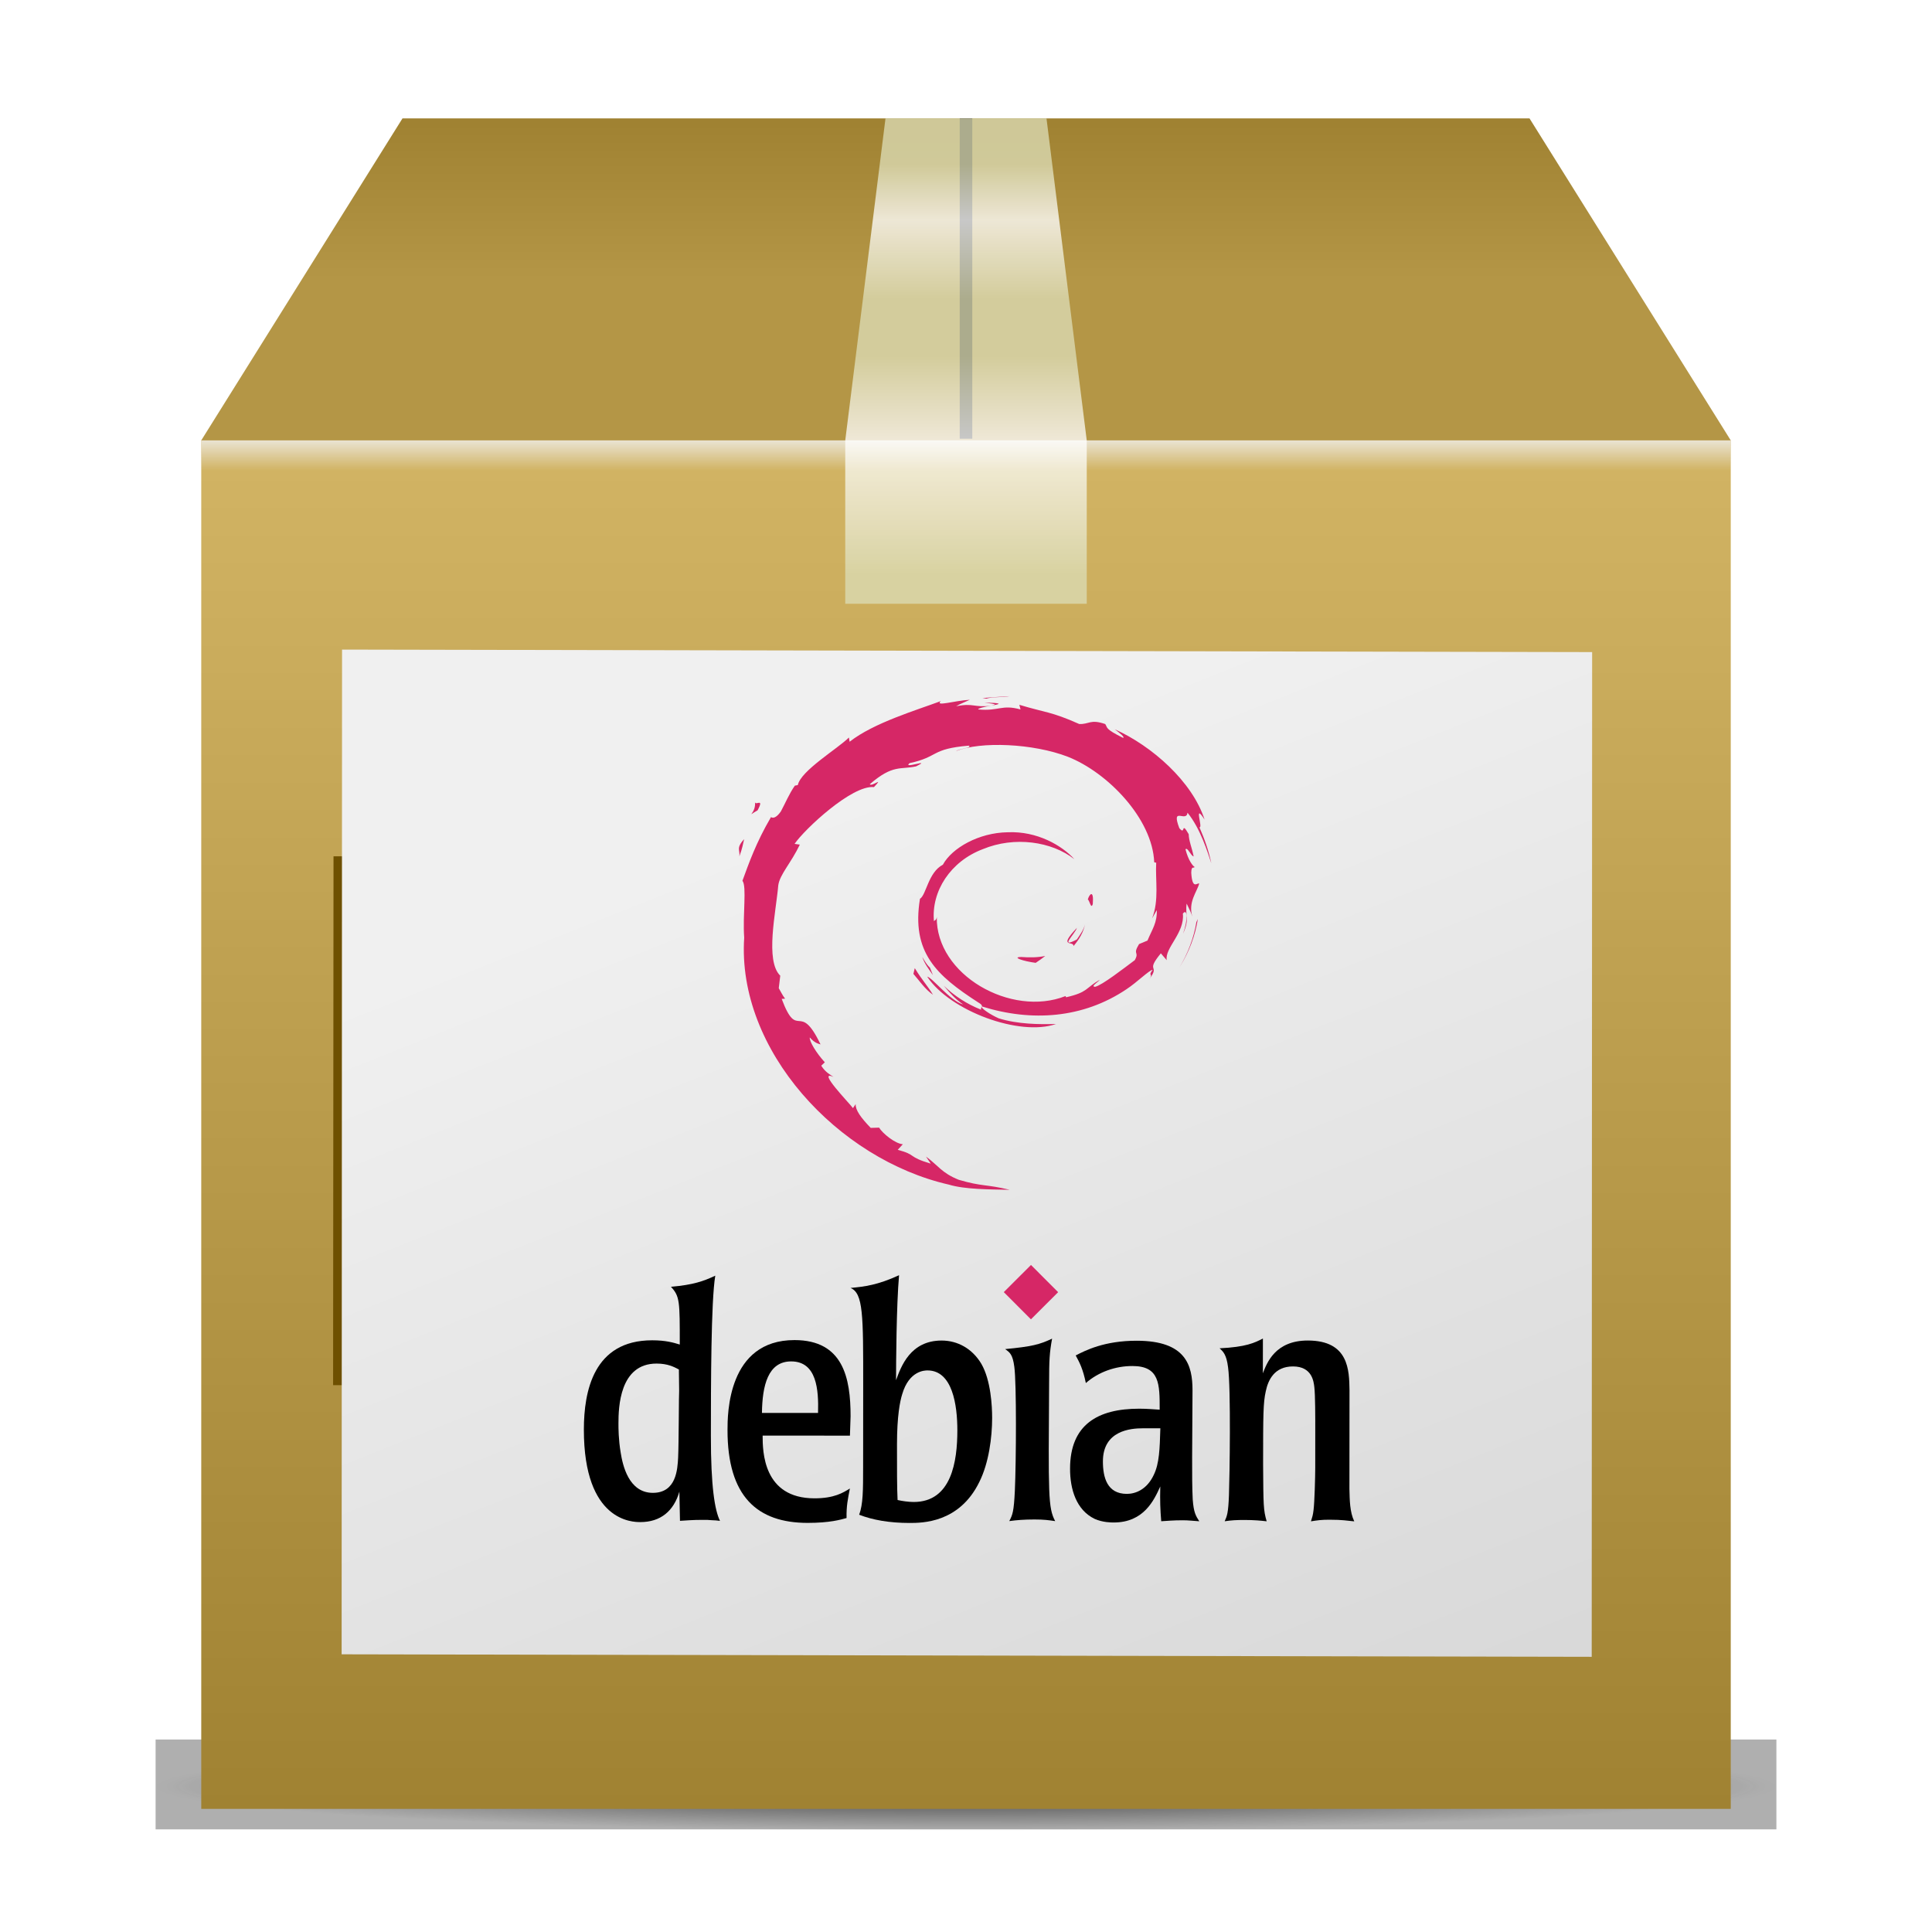 <?xml version="1.0" encoding="UTF-8" standalone="no"?>
<!-- Created with Inkscape (http://www.inkscape.org/) -->

<svg
   xmlns:dc="http://purl.org/dc/elements/1.1/"
   xmlns:cc="http://creativecommons.org/ns#"
   xmlns:rdf="http://www.w3.org/1999/02/22-rdf-syntax-ns#"
   xmlns:svg="http://www.w3.org/2000/svg"
   xmlns="http://www.w3.org/2000/svg"
   xmlns:xlink="http://www.w3.org/1999/xlink"
   xmlns:sodipodi="http://sodipodi.sourceforge.net/DTD/sodipodi-0.dtd"
   xmlns:inkscape="http://www.inkscape.org/namespaces/inkscape"
   width="48"
   height="48"
   id="svg2"
   version="1.1"
   inkscape:version="0.48.5 r10040"
   sodipodi:docname="deb.svg"
   inkscape:export-filename="/home/andrea/.icons/MeliaeSVG/48/apps/png/scatola-legno512.png"
   inkscape:export-xdpi="960"
   inkscape:export-ydpi="960">
  <defs
     id="defs4">
    <linearGradient
       id="linearGradient4039">
      <stop
         style="stop-color:#b49646;stop-opacity:1;"
         offset="0"
         id="stop4041" />
      <stop
         style="stop-color:#8c6e1e;stop-opacity:1;"
         offset="1"
         id="stop4043" />
    </linearGradient>
    <linearGradient
       id="linearGradient4029">
      <stop
         id="stop4031"
         offset="0"
         style="stop-color:#f0f0f0;stop-opacity:0.784;" />
      <stop
         style="stop-color:#f0f0f0;stop-opacity:0;"
         offset="0.022"
         id="stop4033" />
      <stop
         style="stop-color:#ebb778;stop-opacity:0;"
         offset="0.939"
         id="stop4035" />
      <stop
         id="stop4037"
         offset="1"
         style="stop-color:#f0f0f0;stop-opacity:0;" />
    </linearGradient>
    <linearGradient
       id="linearGradient4021">
      <stop
         style="stop-color:#d2b464;stop-opacity:1;"
         offset="0"
         id="stop4023" />
      <stop
         style="stop-color:#a08232;stop-opacity:1;"
         offset="1"
         id="stop4025" />
    </linearGradient>
    <linearGradient
       id="linearGradient4001">
      <stop
         style="stop-color:#dcdcb4;stop-opacity:0.784;"
         offset="0"
         id="stop4003" />
      <stop
         id="stop4017"
         offset="0.062"
         style="stop-color:#dcdcb4;stop-opacity:0.784;" />
      <stop
         id="stop4013"
         offset="0.337"
         style="stop-color:#ffffff;stop-opacity:0.784;" />
      <stop
         id="stop4011"
         offset="0.509"
         style="stop-color:#dcdcb4;stop-opacity:0.784;" />
      <stop
         id="stop4009"
         offset="0.63"
         style="stop-color:#dcdcb4;stop-opacity:0.784;" />
      <stop
         style="stop-color:#ffffff;stop-opacity:0.784;"
         offset="0.791"
         id="stop4019" />
      <stop
         style="stop-color:#dcdcb4;stop-opacity:0.784;"
         offset="0.905"
         id="stop4015" />
      <stop
         style="stop-color:#dcdcb4;stop-opacity:0.784;"
         offset="1"
         id="stop4005" />
    </linearGradient>
    <linearGradient
       id="linearGradient3756">
      <stop
         style="stop-color:#f0f0f0;stop-opacity:1;"
         offset="0"
         id="stop3758" />
      <stop
         style="stop-color:#c8c8c8;stop-opacity:1;"
         offset="1"
         id="stop3760" />
    </linearGradient>
    <linearGradient
       inkscape:collect="always"
       id="linearGradient3798">
      <stop
         style="stop-color:#333333;stop-opacity:1;"
         offset="0"
         id="stop3800" />
      <stop
         style="stop-color:#333333;stop-opacity:0;"
         offset="1"
         id="stop3802" />
    </linearGradient>
    <filter
       inkscape:collect="always"
       id="filter3792"
       x="-0.063"
       width="1.127"
       y="-1.142"
       height="3.285">
      <feGaussianBlur
         inkscape:collect="always"
         stdDeviation="1.062"
         id="feGaussianBlur3794" />
    </filter>
    <linearGradient
       inkscape:collect="always"
       xlink:href="#linearGradient4029"
       id="linearGradient4913"
       gradientUnits="userSpaceOnUse"
       gradientTransform="matrix(0.895,0,0,1.118,1011.575,-1177.641)"
       x1="4.167"
       y1="1032.206"
       x2="42.167"
       y2="1032.206" />
    <radialGradient
       inkscape:collect="always"
       xlink:href="#linearGradient3798"
       id="radialGradient4917"
       gradientUnits="userSpaceOnUse"
       gradientTransform="matrix(1,0,0,0.055,0.833,991.075)"
       cx="23.167"
       cy="1048.598"
       fx="23.167"
       fy="1048.598"
       r="20.134" />
    <linearGradient
       inkscape:collect="always"
       xlink:href="#linearGradient4001"
       id="linearGradient4007"
       x1="24"
       y1="1019.362"
       x2="24"
       y2="1007.303"
       gradientUnits="userSpaceOnUse" />
    <linearGradient
       inkscape:collect="always"
       xlink:href="#linearGradient4021"
       id="linearGradient4027"
       x1="24"
       y1="1015.303"
       x2="24"
       y2="1049.303"
       gradientUnits="userSpaceOnUse" />
    <linearGradient
       inkscape:collect="always"
       xlink:href="#linearGradient4039"
       id="linearGradient4045"
       x1="24"
       y1="1011.303"
       x2="24"
       y2="1003.553"
       gradientUnits="userSpaceOnUse" />
    <linearGradient
       inkscape:collect="always"
       xlink:href="#linearGradient3756"
       id="linearGradient2948"
       gradientUnits="userSpaceOnUse"
       gradientTransform="matrix(1.534,0,0,2.259,35.101,964.956)"
       x1="-9.458"
       y1="26.345"
       x2="-3.977"
       y2="46.497" />
  </defs>
  <sodipodi:namedview
     id="base"
     pagecolor="#ffffff"
     bordercolor="#666666"
     borderopacity="1.0"
     inkscape:pageopacity="0.0"
     inkscape:pageshadow="2"
     inkscape:zoom="5.6568542"
     inkscape:cx="15.520337"
     inkscape:cy="41.544894"
     inkscape:document-units="px"
     inkscape:current-layer="layer1"
     showgrid="false"
     inkscape:window-width="1920"
     inkscape:window-height="1056"
     inkscape:window-x="0"
     inkscape:window-y="0"
     inkscape:window-maximized="1" />
  <g
     inkscape:label="Livello 1"
     inkscape:groupmode="layer"
     id="layer1"
     transform="translate(0,-1004.362)">
    <rect
       style="fill:#333333;fill-opacity:0.392;stroke:none;filter:url(#filter3792)"
       id="rect3756"
       width="40.268"
       height="2.232"
       x="3.866"
       y="1047.58" />
    <rect
       y="1048.085"
       x="3.866"
       height="2.232"
       width="40.268"
       id="rect3796"
       style="fill:url(#radialGradient4917);fill-opacity:1;stroke:none" />
    <rect
       style="fill:url(#linearGradient4027);fill-opacity:1;stroke:none"
       id="rect2890"
       width="38"
       height="34"
       x="5"
       y="1015.303" />
    <rect
       style="fill:url(#linearGradient4913);fill-opacity:1;stroke:none"
       id="rect3657"
       width="34"
       height="38"
       x="1015.303"
       y="-43"
       transform="matrix(0,1,-1,0,0,0)" />
    <rect
       transform="matrix(1,7.9636038e-4,-7.9636038e-4,1,0,0)"
       y="1025.629"
       x="9.103"
       height="13.14"
       width="31.058"
       id="rect3032"
       style="fill:#6e5000;fill-opacity:1;stroke:none" />
    <rect
       style="fill:url(#linearGradient2948);fill-opacity:1;stroke:none"
       id="rect2982"
       width="31.058"
       height="24.962"
       x="8.926"
       y="1020.483"
       transform="matrix(1,0.002,-4.1920756e-4,1,0,0)" />
    <g
       id="g4536"
       transform="matrix(0.162,1.0865586e-4,-1.2916665e-4,0.136,36.443,893.551)">
      <path
         d="m -67.562,989.667 c -1.492,0.02 0.281,0.766 2.23,1.066 0.54,-0.421 1.028,-0.843 1.461,-1.257 -1.211,0.297 -2.449,0.3 -3.695,0.187"
         id="path4390"
         style="fill:#d62766"
         inkscape:connector-curvature="0" />
      <path
         d="m -59.542,987.671 c 0.89,-1.227 1.539,-2.57 1.765,-3.961 -0.199,0.988 -0.734,1.844 -1.242,2.746 -2.793,1.758 -0.262,-1.043 0,-2.109 -3,3.781 -0.41,2.265 -0.52,3.324"
         id="path4392"
         style="fill:#d62766"
         inkscape:connector-curvature="0" />
      <path
         d="m -56.582,979.968 c 0.18,-2.688 -0.527,-1.836 -0.765,-0.813 0.273,0.145 0.496,1.895 0.765,0.813"
         id="path4394"
         style="fill:#d62766"
         inkscape:connector-curvature="0" />
      <path
         d="m -73.23,943.187 c 0.797,0.14 1.723,0.25 1.59,0.441 0.871,-0.191 1.07,-0.363 -1.59,-0.441"
         id="path4396"
         style="fill:#d62766"
         inkscape:connector-curvature="0" />
      <path
         d="m -71.636,943.628 -0.559,0.113 0.524,-0.047 0.035,-0.066"
         id="path4398"
         style="fill:#d62766"
         inkscape:connector-curvature="0" />
      <path
         d="m -46.769,980.987 c 0.09,2.414 -0.703,3.59 -1.422,5.664 l -1.289,0.641 c -1.055,2.051 0.102,1.301 -0.652,2.934 -1.649,1.465 -5.004,4.586 -6.078,4.875 -0.782,-0.016 0.527,-0.926 0.699,-1.278 -2.207,1.516 -1.774,2.274 -5.149,3.196 l -0.097,-0.219 c -8.328,3.918 -19.899,-3.844 -19.75,-14.442 -0.086,0.672 -0.25,0.504 -0.434,0.774 -0.43,-5.449 2.516,-10.926 7.488,-13.164 4.86,-2.403 10.563,-1.418 14.043,1.828 -1.91,-2.504 -5.718,-5.16 -10.23,-4.914 -4.418,0.07 -8.555,2.879 -9.938,5.93 -2.261,1.421 -2.527,5.492 -3.511,6.238 -1.328,9.758 2.496,13.973 8.968,18.933 1.016,0.684 0.286,0.79 0.422,1.313 -2.148,-1.004 -4.117,-2.523 -5.734,-4.387 0.859,1.254 1.785,2.477 2.984,3.438 -2.027,-0.684 -4.734,-4.91 -5.523,-5.082 3.492,6.258 14.176,10.972 19.773,8.633 -2.586,0.093 -5.875,0.05 -8.785,-1.02 -1.222,-0.629 -2.883,-1.93 -2.586,-2.172 7.633,2.848 15.52,2.156 22.129,-3.137 1.68,-1.308 3.516,-3.535 4.047,-3.566 -0.797,1.199 0.137,0.574 -0.473,1.637 1.672,-2.699 -0.726,-1.098 1.727,-4.66 l 0.906,1.25 c -0.336,-2.243 2.781,-4.965 2.465,-8.512 0.715,-1.082 0.797,1.168 0.035,3.66 1.055,-2.766 0.278,-3.211 0.547,-5.492 0.289,0.765 0.676,1.582 0.875,2.39 -0.684,-2.671 0.699,-4.5 1.047,-6.054 -0.34,-0.149 -1.059,1.179 -1.223,-1.973 0.024,-1.371 0.379,-0.719 0.516,-1.055 -0.266,-0.152 -0.973,-1.203 -1.402,-3.222 0.308,-0.473 0.828,1.226 1.253,1.297 -0.269,-1.602 -0.742,-2.825 -0.761,-4.055 -1.239,-2.59 -0.438,0.344 -1.442,-1.109 -1.316,-4.114 1.09,-0.954 1.254,-2.821 1.996,2.895 3.137,7.383 3.66,9.242 -0.398,-2.265 -1.043,-4.461 -1.832,-6.585 0.61,0.253 -0.976,-4.661 0.789,-1.403 -1.886,-6.941 -8.074,-13.433 -13.769,-16.476 0.691,0.636 1.574,1.433 1.258,1.562 -2.832,-1.683 -2.332,-1.816 -2.739,-2.527 -2.304,-0.938 -2.457,0.074 -3.984,0 -4.348,-2.305 -5.184,-2.059 -9.187,-3.504 l 0.179,0.851 c -2.879,-0.957 -3.355,0.36 -6.469,0 -0.187,-0.144 0.997,-0.535 1.973,-0.675 -2.781,0.367 -2.652,-0.547 -5.379,0.097 0.668,-0.468 1.383,-0.781 2.098,-1.183 -2.27,0.136 -5.422,1.32 -4.449,0.242 -3.703,1.652 -10.285,3.973 -13.977,7.437 l -0.113,-0.773 c -1.692,2.027 -7.379,6.062 -7.828,8.695 l -0.45,0.102 c -0.878,1.488 -1.449,3.179 -2.144,4.711 -1.149,1.961 -1.688,0.754 -1.523,1.062 -2.262,4.59 -3.391,8.449 -4.36,11.614 0.692,1.031 0.016,6.23 0.277,10.39 -1.132,20.543 14.418,40.488 31.418,45.09 2.489,0.891 6.196,0.859 9.348,0.945 -3.719,-1.062 -4.195,-0.558 -7.82,-1.824 -2.61,-1.23 -3.184,-2.637 -5.035,-4.242 l 0.73,1.293 c -3.629,-1.281 -2.109,-1.59 -5.062,-2.524 l 0.781,-1.019 c -1.176,-0.09 -3.113,-1.981 -3.645,-3.031 l -1.285,0.05 c -1.543,-1.906 -2.367,-3.281 -2.308,-4.347 l -0.415,0.738 c -0.468,-0.805 -5.687,-7.156 -2.98,-5.68 -0.5,-0.457 -1.172,-0.746 -1.894,-2.062 l 0.55,-0.629 c -1.3,-1.676 -2.394,-3.824 -2.312,-4.539 0.691,0.937 1.176,1.113 1.652,1.273 -3.289,-8.16 -3.473,-0.445 -5.965,-8.308 l 0.524,-0.039 c -0.403,-0.61 -0.649,-1.27 -0.973,-1.918 l 0.227,-2.282 c -2.368,-2.734 -0.661,-11.644 -0.317,-16.527 0.235,-1.984 1.977,-4.098 3.297,-7.418 l -0.805,-0.137 c 1.539,-2.687 8.801,-10.796 12.164,-10.382 1.629,-2.043 -0.32,-0.008 -0.64,-0.52 3.578,-3.699 4.703,-2.613 7.117,-3.281 2.602,-1.543 -2.234,0.601 -1,-0.586 4.5,-1.149 3.188,-2.613 9.063,-3.195 0.617,0.351 -1.434,0.543 -1.95,1 3.75,-1.836 11.868,-1.414 17.141,1.015 6.117,2.86 12.992,11.313 13.266,19.266 l 0.304,0.082 c -0.152,3.16 0.481,6.816 -0.625,10.176 l 0.754,-1.59"
         id="path4400"
         style="fill:#d62766"
         inkscape:connector-curvature="0" />
      <path
         d="m -83.874,991.718 -0.211,1.047 c 0.98,1.332 1.761,2.777 3.015,3.82 -0.898,-1.758 -1.57,-2.484 -2.804,-4.867"
         id="path4402"
         style="fill:#d62766"
         inkscape:connector-curvature="0" />
      <path
         d="m -81.55,991.628 c -0.52,-0.574 -0.824,-1.266 -1.172,-1.953 0.328,1.211 1.004,2.25 1.633,3.308 l -0.461,-1.355"
         id="path4404"
         style="fill:#d62766"
         inkscape:connector-curvature="0" />
      <path
         d="m -40.468,982.698 -0.219,0.551 c -0.398,2.856 -1.269,5.684 -2.602,8.309 1.469,-2.766 2.422,-5.793 2.821,-8.86"
         id="path4406"
         style="fill:#d62766"
         inkscape:connector-curvature="0" />
      <path
         d="m -72.933,942.472 c 1.008,-0.367 2.48,-0.199 3.555,-0.446 -1.395,0.114 -2.786,0.184 -4.161,0.36 l 0.606,0.082"
         id="path4408"
         style="fill:#d62766"
         inkscape:connector-curvature="0" />
      <path
         d="m -108.406,961.331 c 0.231,2.152 -1.617,2.988 0.407,1.567 1.089,-2.454 -0.422,-0.676 -0.407,-1.567"
         id="path4410"
         style="fill:#d62766"
         inkscape:connector-curvature="0" />
      <path
         d="m -110.792,971.308 c 0.468,-1.434 0.55,-2.297 0.73,-3.129 -1.293,1.652 -0.594,2.004 -0.73,3.129"
         id="path4412"
         style="fill:#d62766"
         inkscape:connector-curvature="0" />
    </g>
    <g
       id="g4550"
       transform="matrix(0.176,1.3997487e-4,-1.3997487e-4,0.176,37.279,851.048)">
      <polygon
         transform="translate(-128.539,942.026)"
         points="66.934,111.532 63.098,115.368 59.262,111.532 63.098,107.696 "
         id="polygon4414"
         style="fill:#d62766" />
      <path
         id="path4416"
         d="m -115.093,1067.53 c -0.043,0.047 -0.043,7.504 -0.137,9.45 -0.09,1.574 -0.23,4.953 -3.566,4.953 -3.426,0 -4.262,-3.938 -4.539,-5.649 -0.321,-1.898 -0.321,-3.472 -0.321,-4.168 0,-2.222 0.137,-8.433 5.375,-8.433 1.575,0 2.453,0.465 3.149,0.832 z m 0.133,18.348 c 0.878,-0.047 1.757,-0.137 3.195,-0.137 0.508,0 0.926,0 1.297,0.047 0.367,0 0.738,0.043 1.156,0.09 -0.738,-1.48 -1.297,-4.816 -1.297,-12.047 0,-7.043 0,-18.949 0.602,-22.562 -1.664,0.785 -3.102,1.296 -6.254,1.574 1.25,1.344 1.25,2.035 1.25,8.152 -0.879,-0.273 -1.988,-0.597 -3.891,-0.597 -8.293,0 -9.637,7.226 -9.637,12.601 0,13.063 6.957,13.063 7.977,13.063 2.871,0 4.727,-1.575 5.512,-4.305 z"
         inkscape:connector-curvature="0" />
      <path
         id="path4418"
         d="m -103.402,1070.636 c 0.047,-3.844 0.832,-7.274 4.121,-7.274 3.614,0 3.891,3.985 3.797,7.274 z m 12.512,0.465 c 0,-5.422 -1.063,-10.75 -7.922,-10.75 -9.449,0 -9.449,10.472 -9.449,12.695 0,9.402 4.215,13.109 11.305,13.109 3.148,0 4.679,-0.461 5.511,-0.691 -0.043,-1.668 0.184,-2.731 0.465,-4.168 -0.973,0.602 -2.223,1.391 -5.004,1.391 -7.226,0 -7.32,-6.579 -7.32,-8.852 l 12.324,0 z"
         inkscape:connector-curvature="0" />
      <path
         id="path4420"
         d="m -75.816,1073.092 c 0,4.308 -0.785,10.101 -6.16,10.101 -0.738,0 -1.668,-0.14 -2.27,-0.277 -0.089,-1.668 -0.089,-4.539 -0.089,-7.875 0,-3.984 0.414,-6.066 0.738,-7.09 0.969,-3.285 3.148,-3.332 3.562,-3.332 3.52,0 4.219,4.863 4.219,8.473 z m -13.297,5.051 c 0,3.425 0,5.375 -0.554,6.855 1.898,0.738 4.261,1.156 7.089,1.156 1.805,0 7.043,0 9.868,-5.789 1.343,-2.683 1.804,-6.301 1.804,-9.035 0,-1.668 -0.183,-5.324 -1.527,-7.644 -1.297,-2.176 -3.383,-3.286 -5.606,-3.286 -4.445,0 -5.742,3.704 -6.437,5.606 0,-2.359 0.043,-10.609 0.414,-14.824 -3.008,1.39 -4.863,1.617 -6.855,1.804 1.804,0.739 1.804,3.797 1.804,13.762 z"
         inkscape:connector-curvature="0" />
      <path
         id="path4422"
         d="m -61.996,1085.878 c -0.925,-0.137 -1.574,-0.23 -2.918,-0.23 -1.476,0 -2.5,0.089 -3.562,0.23 0.461,-0.879 0.644,-1.297 0.785,-4.309 0.184,-4.125 0.231,-15.152 -0.09,-17.468 -0.23,-1.762 -0.644,-2.036 -1.297,-2.5 3.797,-0.368 4.864,-0.649 6.625,-1.481 -0.367,2.035 -0.414,3.059 -0.414,6.16 -0.089,15.989 -0.136,17.7 0.871,19.598"
         inkscape:connector-curvature="0" />
      <path
         id="path4424"
         d="m -47.16,1072.764 c -0.089,2.918 -0.136,4.957 -0.925,6.578 -0.973,2.086 -2.594,2.683 -3.797,2.683 -2.782,0 -3.383,-2.312 -3.383,-4.585 0,-4.352 3.891,-4.676 5.648,-4.676 z m 4.536,-5.364 c 0,-3.523 -0.926,-6.996 -7.879,-6.996 -4.582,0 -7.27,1.387 -8.614,2.086 0.555,1.016 1.02,1.895 1.434,3.891 1.805,-1.574 4.172,-2.406 6.578,-2.406 3.848,0 3.848,2.547 3.848,6.16 -0.879,-0.043 -1.621,-0.137 -2.875,-0.137 -5.883,0 -9.77,2.266 -9.77,8.469 0,2.918 0.879,5.836 3.477,7.09 1.156,0.507 2.312,0.507 2.683,0.507 4.262,0 5.696,-3.148 6.578,-5.093 -0.046,2.035 0,3.285 0.137,4.91 0.832,-0.047 1.668,-0.137 3.059,-0.137 0.785,0 1.527,0.09 2.312,0.137 -0.508,-0.785 -0.785,-1.25 -0.926,-3.059 -0.089,-1.758 -0.089,-3.519 -0.089,-5.972 z"
         inkscape:connector-curvature="0" />
      <path
         id="path4426"
         d="m -20.464,1081.292 c 0.043,1.574 0.043,3.242 0.687,4.586 -1.019,-0.09 -1.621,-0.23 -3.519,-0.23 -1.114,0 -1.715,0.089 -2.594,0.23 0.184,-0.602 0.277,-0.832 0.367,-1.621 0.137,-1.063 0.231,-4.633 0.231,-5.883 l 0,-5.004 c 0,-2.176 0,-5.328 -0.137,-6.437 -0.09,-0.785 -0.32,-2.918 -3.012,-2.918 -2.641,0 -3.519,1.941 -3.844,3.519 -0.367,1.621 -0.367,3.383 -0.367,10.239 0.043,5.929 0.043,6.484 0.508,8.105 -0.785,-0.09 -1.758,-0.184 -3.148,-0.184 -1.114,0 -1.852,0.043 -2.778,0.184 0.324,-0.738 0.508,-1.109 0.602,-3.703 0.094,-2.547 0.277,-15.059 -0.141,-18.024 -0.226,-1.808 -0.691,-2.222 -1.199,-2.687 3.754,-0.184 4.953,-0.785 6.113,-1.387 l 0,4.91 c 0.555,-1.437 1.711,-4.632 6.348,-4.632 5.793,0 5.836,4.214 5.883,6.992 z"
         inkscape:connector-curvature="0" />
    </g>
    <path
       style="fill:url(#linearGradient4045);fill-opacity:1;stroke:none"
       d="m 10,1007.303 28,0 5,8 -38,0 5,-8 z"
       id="rect2896"
       sodipodi:nodetypes="ccccc" />
    <path
       style="font-size:medium;font-style:normal;font-variant:normal;font-weight:normal;font-stretch:normal;text-indent:0;text-align:start;text-decoration:none;line-height:normal;letter-spacing:normal;word-spacing:normal;text-transform:none;direction:ltr;block-progression:tb;writing-mode:lr-tb;text-anchor:start;color:#000000;fill:#000000;fill-opacity:1;stroke:none;stroke-width:0.3;marker:none;visibility:visible;display:inline;overflow:visible;enable-background:accumulate;font-family:'A.C.M.E. Secret Agent';-inkscape-font-specification:'A.C.M.E. Secret Agent'"
       d="m 23.844,1007.303 0,7.958 0.312,0 0,-7.958 -0.312,0 z"
       id="path3993" />
    <path
       style="fill:url(#linearGradient4007);fill-opacity:1;stroke:none"
       d="m 22,1007.303 4,0 1,8 0,4.059 -3,0 -3,0 0,-4.059 1,-8 z"
       id="path3999"
       sodipodi:nodetypes="cccccccc" />
  </g>
</svg>
